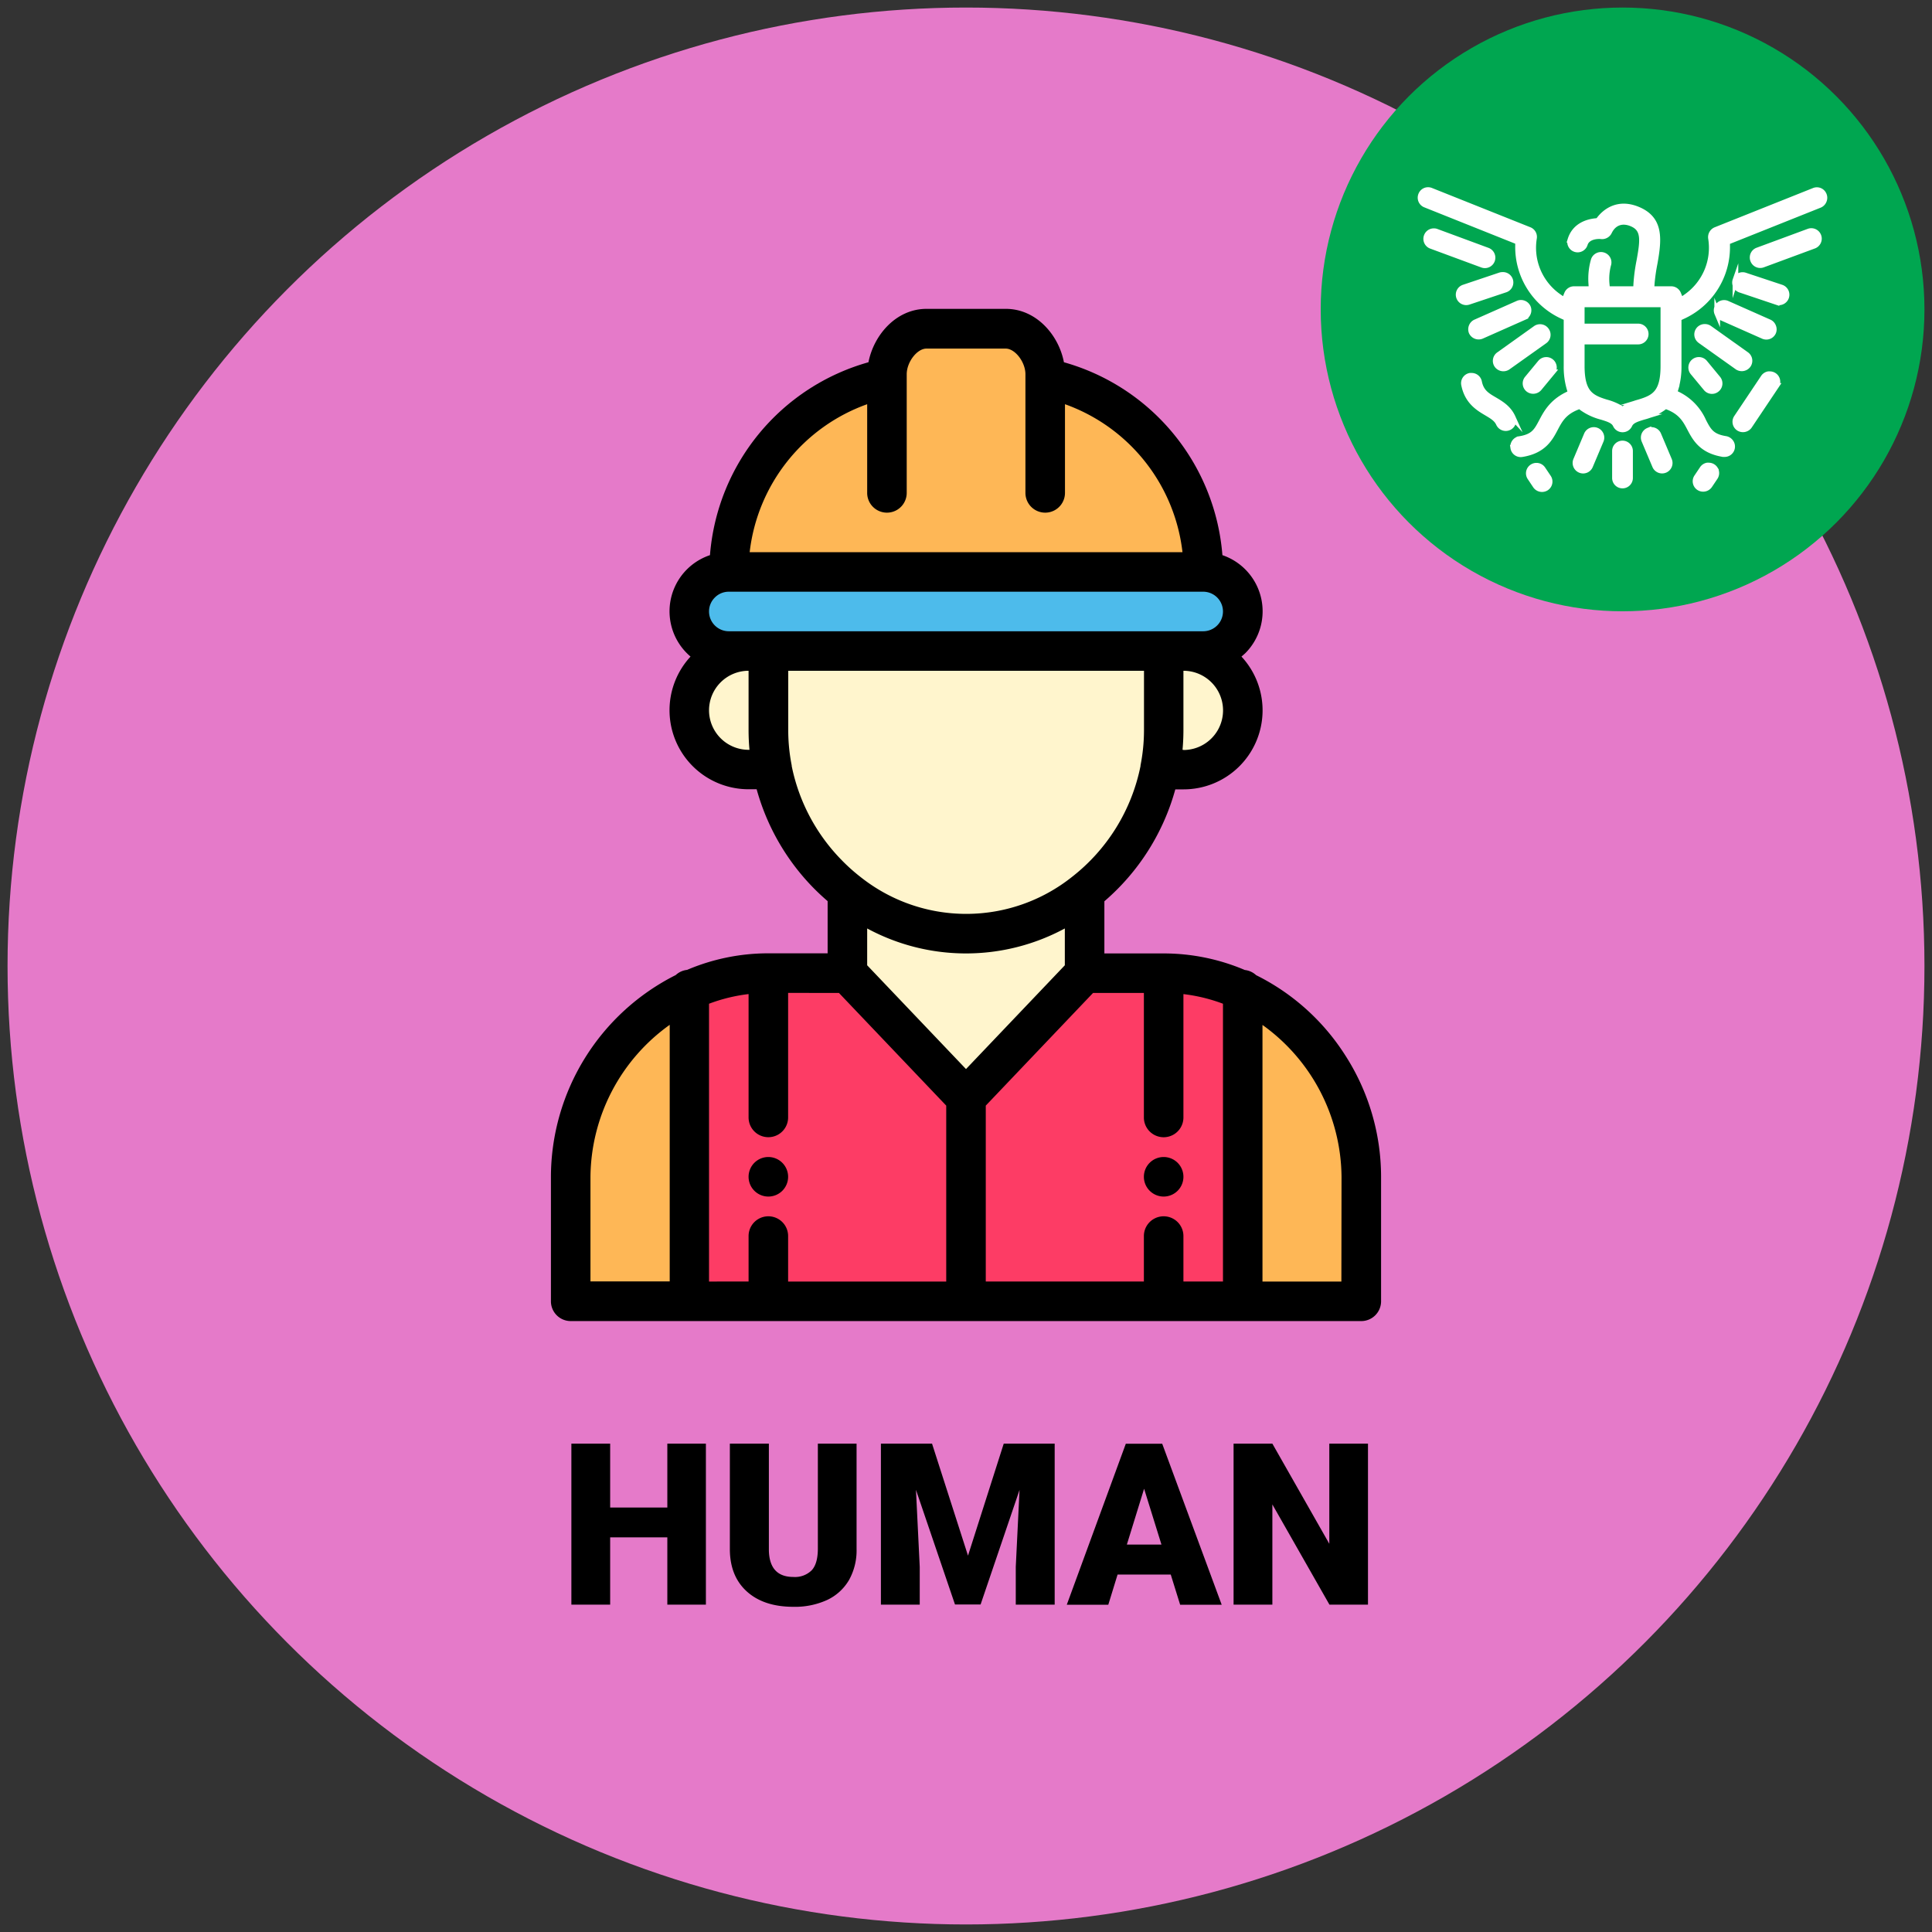 <svg xmlns="http://www.w3.org/2000/svg" viewBox="0 0 512 512"><rect x="0" y="0" width="512" height="512" fill="#333333" stroke="none"/><defs><style>.cls-1{fill:#e57ac9;}.cls-2{fill:#00a650;}.cls-3{fill:#fff;stroke:#fff;stroke-miterlimit:10;stroke-width:1.5px;}.cls-4{fill:#feb756;}.cls-5{fill:#4dbbeb;}.cls-6{fill:#fd3c65;}.cls-7{fill:#fff5cd;}</style></defs><title>human-moi-on</title><g id="Equipments"><circle id="base" class="cls-1" cx="256" cy="256" r="254"/><g id="moi"><circle class="cls-2" cx="430" cy="82" r="80"/><g id="eagle"><path class="cls-3" d="M431.43,118.15a2,2,0,0,0-3.45,1.43v7.09a2,2,0,1,0,4,0v-7.09A2,2,0,0,0,431.43,118.15Z"/><path class="cls-3" d="M442.33,121.91l-2.84-6.73a2,2,0,0,0-1.87-1.23,2,2,0,0,0-.78.16,2,2,0,0,0-1.07,2.65l2.84,6.72a2,2,0,1,0,3.72-1.57Z"/><path class="cls-3" d="M424.25,115.21a2,2,0,0,0-1.09-1.1h0a2,2,0,0,0-.79-.16,2.06,2.06,0,0,0-.76.15,2,2,0,0,0-1.1,1.08l-2.84,6.73a2,2,0,0,0,0,1.55,2,2,0,0,0,1.09,1.1,2,2,0,0,0,2.64-1.08l2.84-6.72A2,2,0,0,0,424.25,115.21Z"/><path class="cls-3" d="M471,100.79a2,2,0,0,0-.85-1.28h0a2,2,0,0,0-1.13-.34,2.56,2.56,0,0,0-.39,0,2,2,0,0,0-1.29.86l-7.11,10.62a2,2,0,0,0,.55,2.8,2.07,2.07,0,0,0,2.81-.55l7.11-10.62A2,2,0,0,0,471,100.79Z"/><path class="cls-3" d="M454.81,125a2,2,0,0,0-.86-1.29h0a2,2,0,0,0-1.12-.34,1.81,1.81,0,0,0-.4,0,2,2,0,0,0-1.28.86l-1.47,2.19a2,2,0,0,0,.56,2.8,2.06,2.06,0,0,0,2.8-.55l1.47-2.19A2,2,0,0,0,454.81,125Z"/><path class="cls-3" d="M408.85,124.31a2,2,0,0,0-1.68-.89,2,2,0,0,0-1.12.34,2,2,0,0,0-.55,2.8l1.46,2.19a2.07,2.07,0,0,0,2.8.55,2,2,0,0,0,.56-2.8Z"/><path class="cls-3" d="M400.89,110.62c-1.11-2.45-3.09-3.62-4.83-4.65-2-1.16-3.55-2.09-4.09-4.76a2,2,0,0,0-2-1.62,1.87,1.87,0,0,0-.4,0A2,2,0,0,0,388,102c.9,4.44,3.85,6.17,6,7.44,1.46.87,2.62,1.55,3.2,2.83a2,2,0,1,0,3.68-1.66Z"/><path class="cls-3" d="M483.34,53.19a2,2,0,0,0,0-1.55h0a2,2,0,0,0-1.07-1.1,2,2,0,0,0-1.55,0l-26.05,10.4a2.06,2.06,0,0,0-1.23,2.26A15.83,15.83,0,0,1,447,78.55l-1.54,1.09-.71-1.75a2,2,0,0,0-1.88-1.27h-5.24l.11-1.6a48.78,48.78,0,0,1,.75-5.19c1.18-6.55,1.62-11.75-4.39-14.28-5.62-2.37-9,.94-10.2,2.48l-.4.5-.64.07c-2,.2-5.5,1.11-6.68,4.93A2,2,0,1,0,420,64.72c.68-2.23,3.73-2.22,4.45-2.1a2.09,2.09,0,0,0,2-1.19c1.18-2.44,3.43-3.25,6-2.16,3.34,1.4,3,4.34,2,9.84a47.28,47.28,0,0,0-.82,6.09l-.07,1.42h-7.65l-.13-1.35a14.69,14.69,0,0,1,.41-5.07,2,2,0,0,0-1.3-2.56,2,2,0,0,0-1.54.13,2,2,0,0,0-1,1.18,17.88,17.88,0,0,0-.65,6.08l.1,1.59h-4.66a2,2,0,0,0-1.87,1.27l-.71,1.75L413,78.55a15.78,15.78,0,0,1-6.49-15.35,2,2,0,0,0-1.23-2.28l-26.05-10.4a2,2,0,0,0-1.55,0,2,2,0,0,0-1.07,1.1,2,2,0,0,0,1.12,2.63l24.57,9.82,0,1a20.12,20.12,0,0,0,12,18.81l.85.4V97a20.56,20.56,0,0,0,.77,5.93l.36,1.21-1.13.56c-3.93,2-5.4,4.76-6.58,7-1.34,2.53-2.14,4.06-5.87,4.66a2,2,0,0,0-1.32.82,2,2,0,0,0-.35,1.5,2,2,0,0,0,2.34,1.67c5.69-.92,7.4-4.16,8.77-6.76,1.16-2.2,2.25-4.27,5.68-5.67l.8-.33.69.53a15.58,15.58,0,0,0,5.13,2.36c1.86.57,3.2,1,3.73,2.15A2,2,0,0,0,430,113.8a2,2,0,0,0,1.83-1.18c.54-1.17,1.88-1.58,3.74-2.15a15.37,15.37,0,0,0,5.13-2.36l.69-.53.8.33c3.42,1.4,4.52,3.47,5.67,5.66,1.38,2.61,3.09,5.85,8.81,6.77a1.66,1.66,0,0,0,.32,0,2,2,0,0,0,1.64-3.21,2.08,2.08,0,0,0-1.32-.81c-3.73-.6-4.54-2.13-5.87-4.67a14.31,14.31,0,0,0-6.58-7l-1.13-.56.36-1.21a20.56,20.56,0,0,0,.77-5.93V84.33l.85-.41a20.11,20.11,0,0,0,12-18.8l0-1,24.57-9.81A2.06,2.06,0,0,0,483.34,53.19ZM440.81,97c0,7.13-2.43,8.39-6.43,9.61h0a15.62,15.62,0,0,0-3.61,1.44l-.77.47-.78-.47a15.28,15.28,0,0,0-3.6-1.44c-4-1.23-6.44-2.49-6.44-9.62V90.52h14.95a2,2,0,0,0,0-4H419.18V80.66h21.63Z"/><path class="cls-3" d="M409.77,87.52a2,2,0,0,0-1.65-.85,2,2,0,0,0-1.17.38h0L397.22,94a2,2,0,0,0-.47,2.81,2.08,2.08,0,0,0,2.82.48l9.73-6.92A2,2,0,0,0,409.77,87.52Z"/><path class="cls-3" d="M404.92,83a2,2,0,0,0,0-1.55,2,2,0,0,0-1.12-1.06,2.06,2.06,0,0,0-.73-.14,2,2,0,0,0-.82.18h0L391.1,85.37A2,2,0,0,0,390,86.49a2,2,0,0,0,0,1.55,2.06,2.06,0,0,0,2.67,1l11.11-4.93A2,2,0,0,0,404.92,83Z"/><path class="cls-3" d="M398.81,76.79a2,2,0,0,0-.64-3.93,2,2,0,0,0-.64.1l-9.61,3.23A2,2,0,0,0,389.21,80Z"/><path class="cls-3" d="M378.09,62.59a2,2,0,0,0,1.2,2.59l13.53,5a2,2,0,1,0,1.39-3.79l-13.53-5a1.86,1.86,0,0,0-.69-.12A2,2,0,0,0,378.09,62.59Z"/><path class="cls-3" d="M408.23,96.11l-3.48,4.21a2,2,0,0,0,.27,2.84,2.07,2.07,0,0,0,2.85-.27l3.47-4.2a2,2,0,1,0-3.11-2.58Z"/><path class="cls-3" d="M450.7,90.34l9.73,6.92a2.08,2.08,0,0,0,2.82-.48,2,2,0,0,0-.48-2.82L453,87a2,2,0,0,0-1.16-.37,2,2,0,0,0-1.18,3.67Z"/><path class="cls-3" d="M456.14,84.13l11.12,4.93a2,2,0,0,0,2.66-1,2,2,0,0,0,0-1.55,2,2,0,0,0-1.06-1.12l-11.12-4.93a2,2,0,0,0-2.66,1,2,2,0,0,0,0,1.55A2,2,0,0,0,456.14,84.13Z"/><path class="cls-3" d="M459.91,74.23a2,2,0,0,0,1.28,2.56l9.6,3.23a2,2,0,1,0,1.29-3.83L462.47,73a2,2,0,0,0-2.56,1.27Z"/><path class="cls-3" d="M464.59,68.94a2,2,0,0,0,2.59,1.2l13.53-5a2,2,0,1,0-1.39-3.79l-13.53,5A2,2,0,0,0,464.59,68.94Z"/><path class="cls-3" d="M451.77,96.11a2,2,0,0,0-3.12,2.58l3.48,4.2a2,2,0,0,0,2.84.28,2,2,0,0,0,.27-2.85Z"/></g></g><path class="cls-4" d="M360.76,311.86v33H329.33V262.52A54.79,54.79,0,0,1,360.76,311.86Z"/><path class="cls-5" d="M318.86,151.57a10.48,10.48,0,0,1,0,21H193.14a10.48,10.48,0,0,1,0-21Z"/><path class="cls-4" d="M235.05,100.24v-1c0-5.79,4.69-12,10.47-12h21c5.78,0,10.47,6.26,10.47,12v1a52.4,52.4,0,0,1,41.91,51.33H193.14A52.4,52.4,0,0,1,235.05,100.24Z"/><path class="cls-6" d="M308.38,257.9H287.43L256,290.9l-31.43-33H203.62a50,50,0,0,0-21,4.62v82.34H329.33V262.52A50,50,0,0,0,308.38,257.9Z"/><path class="cls-7" d="M313.62,172.52H198.38a15.72,15.72,0,0,0,0,31.43h6.28A55.15,55.15,0,0,0,219,231.3a53.8,53.8,0,0,0,5.89,5.3l-.28.36V257.9l31.43,33,31.43-33V237l-.28-.36A55.14,55.14,0,0,0,307.34,204h6.28a15.72,15.72,0,0,0,0-31.43Z"/><path class="cls-4" d="M182.67,262.52v82.34H151.24v-33A54.79,54.79,0,0,1,182.67,262.52Z"/><path d="M308.38,317.1a5.24,5.24,0,1,0-5.24-5.24A5.25,5.25,0,0,0,308.38,317.1Z"/><path d="M203.62,306.62a5.24,5.24,0,1,0,5.24,5.24A5.25,5.25,0,0,0,203.62,306.62Z"/><path d="M356.39,279.49a59.13,59.13,0,0,0-23.5-21.06,5.25,5.25,0,0,0-3-1.37,54.88,54.88,0,0,0-21.54-4.39H292.67V238.85a60.15,60.15,0,0,0,18.8-29.66h2.15A20.94,20.94,0,0,0,329,174c.33-.28.65-.57,1-.88a15.72,15.72,0,0,0-6.05-26,57.84,57.84,0,0,0-42-51.12c-1.37-7.2-7.32-14.15-15.4-14.15h-21c-8.08,0-14,6.95-15.4,14.15a57.83,57.83,0,0,0-42,51.12A15.7,15.7,0,0,0,183,174a20.94,20.94,0,0,0,15.38,35.16h2.14a60.17,60.17,0,0,0,14.66,25.74c1.32,1.37,2.71,2.67,4.15,3.91v13.83H203.62a54.88,54.88,0,0,0-21.54,4.39,5.19,5.19,0,0,0-3,1.37A60,60,0,0,0,146,311.86v33a5.25,5.25,0,0,0,5.24,5.24H360.76a5.25,5.25,0,0,0,5.24-5.24v-33A59.57,59.57,0,0,0,356.39,279.49Zm-53.25-16.35v33a5.24,5.24,0,0,0,10.48,0V263.45A44.46,44.46,0,0,1,324.1,266v73.61H313.62V327.57a5.24,5.24,0,0,0-10.48,0v12.05h-41.9V293l28.43-29.86Zm-73.33-17.09a55.12,55.12,0,0,0,52.38,0v9.76L256,283.31l-26.19-27.5Zm83.81-47.34h-.24c.16-1.74.24-3.49.24-5.23V177.76a10.48,10.48,0,1,1,0,21Zm-83.81-91.59v23.5a5.24,5.24,0,1,0,10.48,0V99.19c0-3.25,2.74-6.81,5.23-6.81h21c2.49,0,5.23,3.56,5.23,6.81v31.43a5.24,5.24,0,0,0,10.48,0v-23.5a47.38,47.38,0,0,1,31.14,39.21H198.67A47.38,47.38,0,0,1,229.81,107.12Zm-40.37,51.23a5.17,5.17,0,0,1,3.7-1.54H318.86a5.24,5.24,0,0,1,0,10.48H193.14a5.25,5.25,0,0,1-5.24-5.24A5.18,5.18,0,0,1,189.44,158.35Zm-1.54,29.89a10.49,10.49,0,0,1,10.48-10.48v15.72c0,1.74.08,3.49.24,5.23h-.24A10.49,10.49,0,0,1,187.9,188.24ZM209.81,203l0-.17a48.12,48.12,0,0,1-.92-9.35V177.76h94.28v15.72a48.19,48.19,0,0,1-.92,9.35l0,.17a49.66,49.66,0,0,1-18.25,29.46,45,45,0,0,1-55.89,0,49,49,0,0,1-5.31-4.78A49.6,49.6,0,0,1,209.81,203Zm12.52,60.14L250.76,293v46.62h-41.9V327.57a5.24,5.24,0,0,0-10.48,0v12.05H187.9V266a44.46,44.46,0,0,1,10.48-2.56v32.69a5.24,5.24,0,0,0,10.48,0v-33Zm-65.85,48.72a50,50,0,0,1,21-40.27v68h-21Zm199,27.76H334.57v-68a50,50,0,0,1,20.95,40.27Z"/><path d="M187.07,425.24H176.85V407.42H161.7v17.82H151.42V382.58H161.7v16.93h15.15V382.58h10.22Z"/><path d="M227,382.58V410.5a16.06,16.06,0,0,1-2,8.22,13.19,13.19,0,0,1-5.8,5.29,20.46,20.46,0,0,1-8.94,1.81q-7.78,0-12.27-4t-4.57-11.08V382.58h10.34v28.33q.18,7,6.5,7a6.29,6.29,0,0,0,4.84-1.76q1.63-1.75,1.64-5.71V382.58Z"/><path d="M247,382.58l9.53,29.68L266,382.58H279.5v42.66H269.19v-10l1-20.4-10.32,30.36h-6.79l-10.34-30.38,1,20.42v10H233.45V382.58Z"/><path d="M310.26,417.27H296.17l-2.46,8h-11l15.64-42.66H308l15.76,42.66H312.75Zm-11.63-7.94h9.17l-4.6-14.8Z"/><path d="M362.53,425.24H352.31l-15.12-26.55v26.55H326.91V382.58h10.28l15.09,26.54V382.58h10.25Z"/></g></svg>